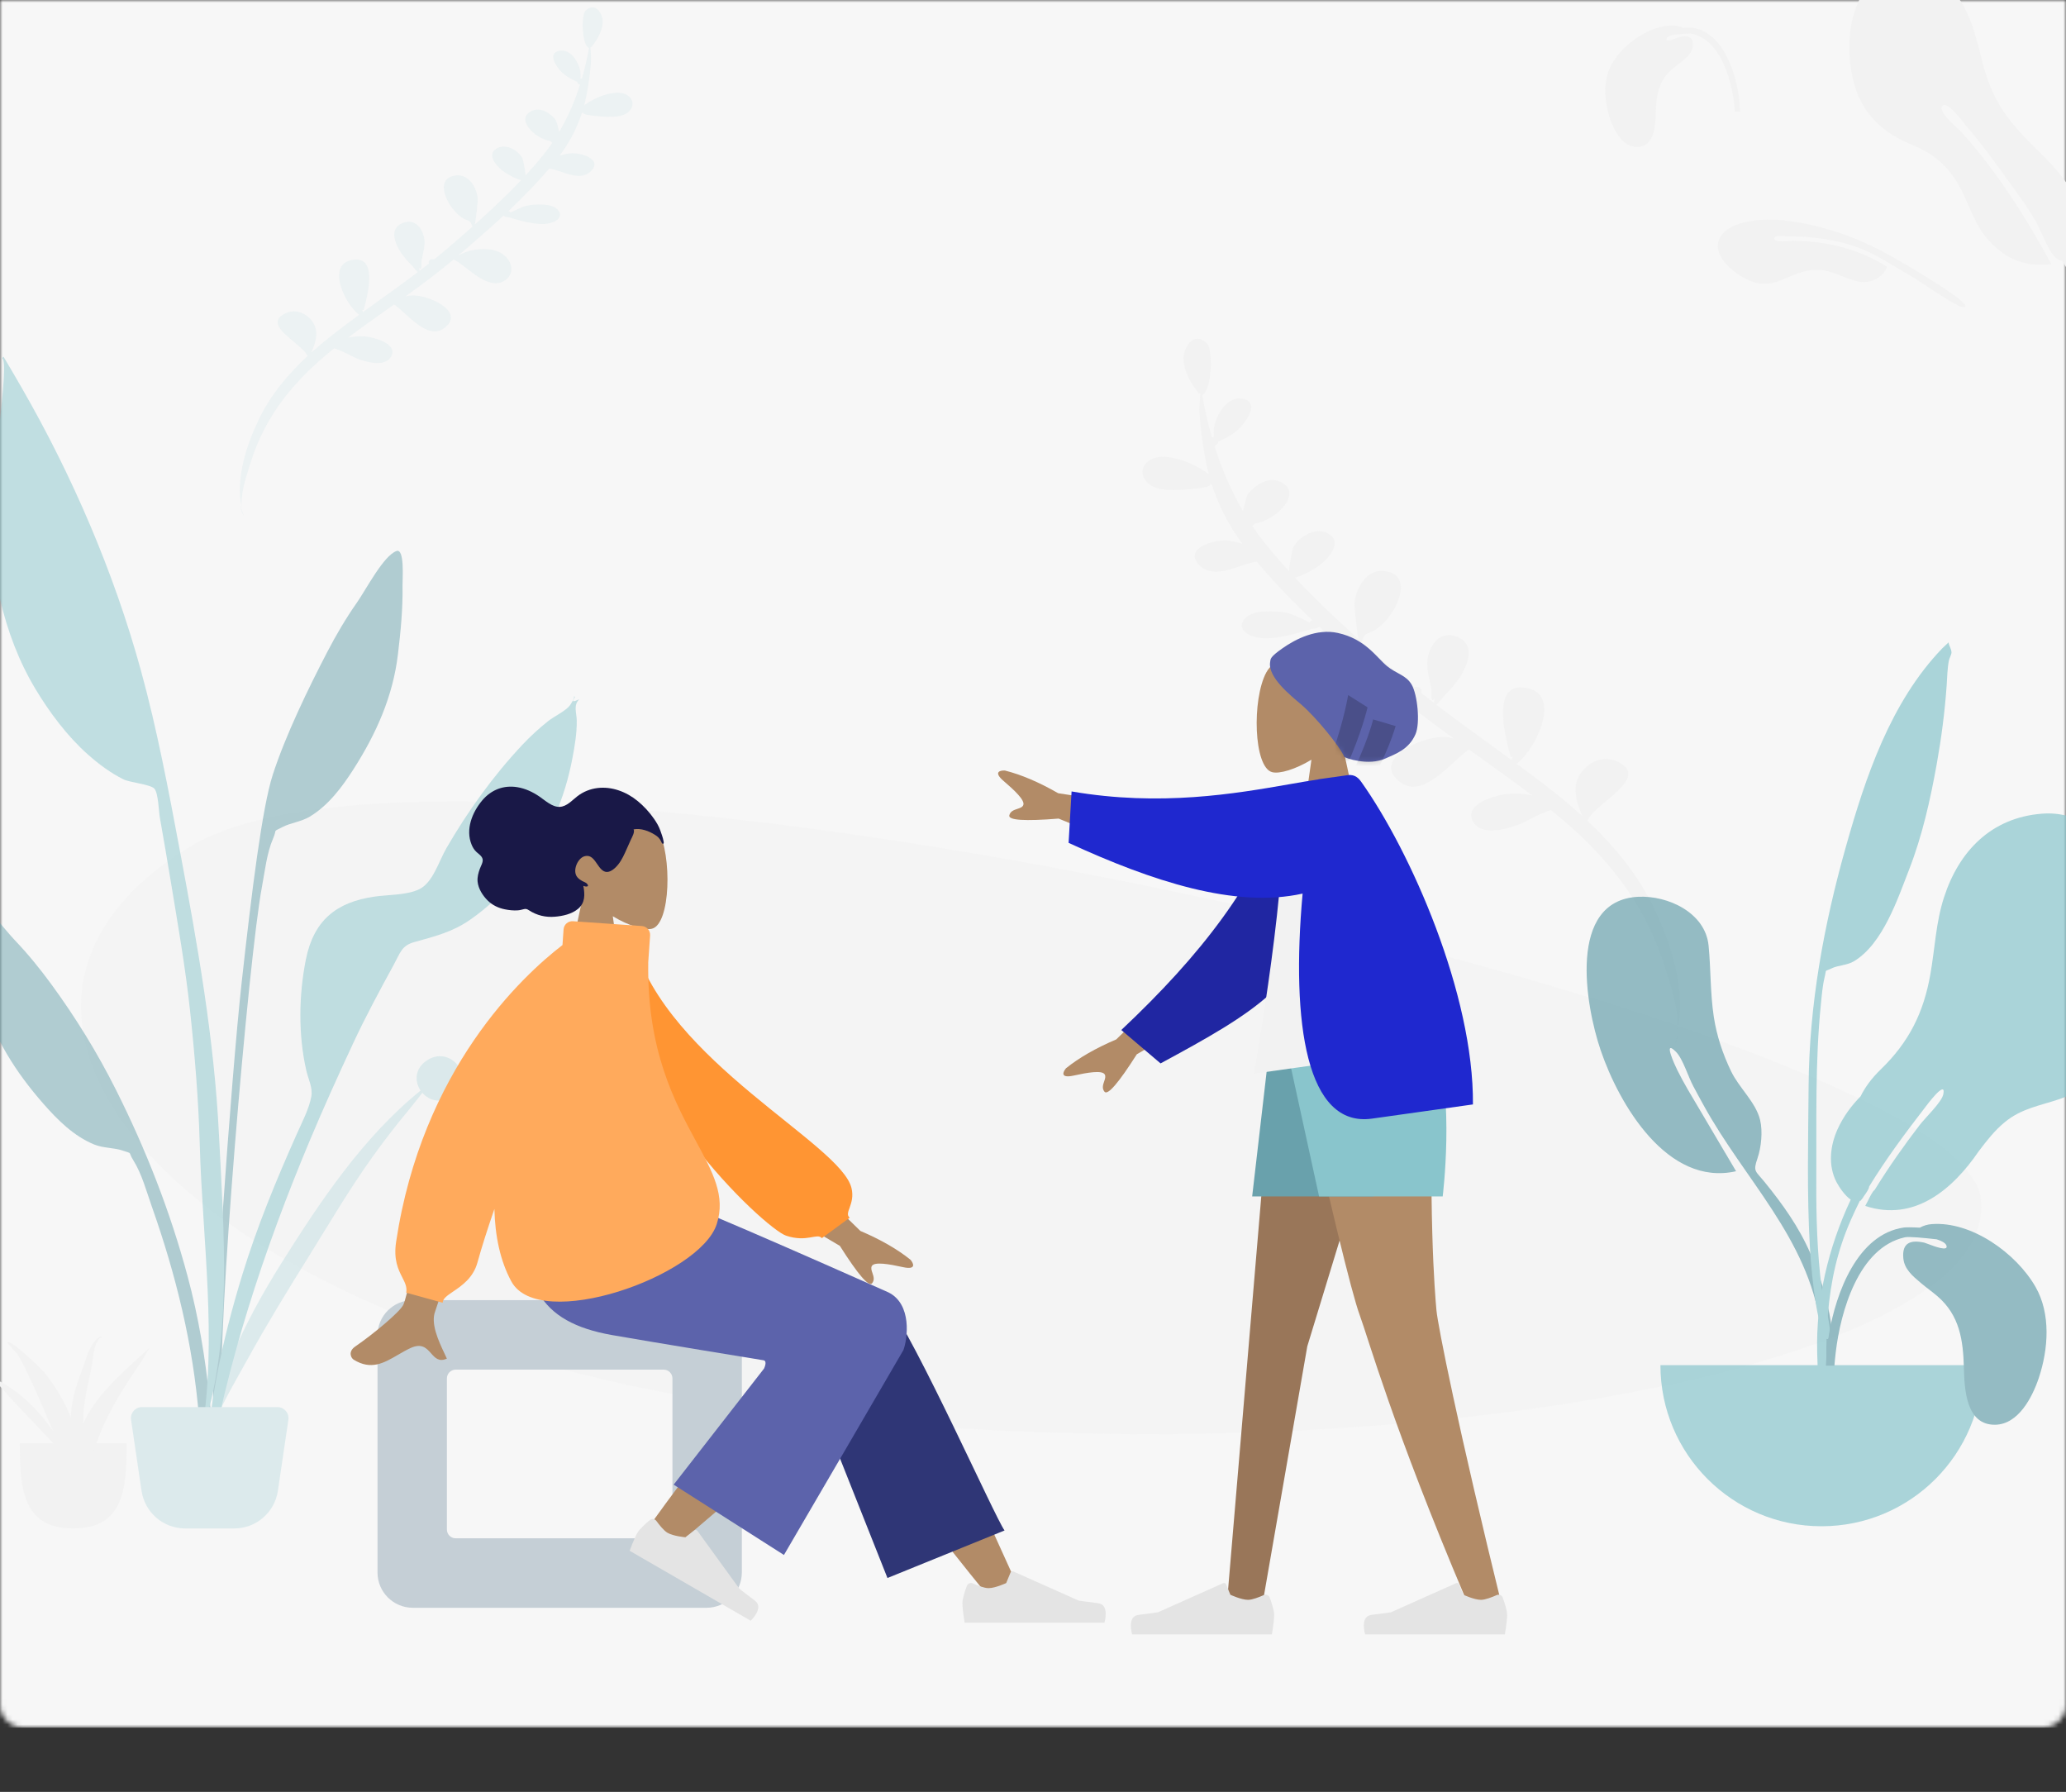 <svg width="414" height="359" viewBox="0 0 414 359" fill="none" xmlns="http://www.w3.org/2000/svg">
<rect x="0" y="0" width="414" height="359" fill="#333333" stroke="none"/>
<mask id="mask0" mask-type="alpha" maskUnits="userSpaceOnUse" x="0" y="0" width="414" height="347">
<path d="M0 0H414V341.619C414 344.11 411.842 346.129 409.179 346.129H4.821C2.158 346.129 0 344.11 0 341.619V0Z" fill="#EE8282"/>
</mask>
<g mask="url(#mask0)">
<rect width="414" height="346.13" fill="#F7F7F7"/>
</g>
<g opacity="0.505">
<path fill-rule="evenodd" clip-rule="evenodd" d="M396.873 239.74C402.424 275.138 267.802 298.227 151.929 282.114C36.056 266 -17.101 203.076 38.192 169.547C93.484 136.019 391.322 204.341 396.873 239.74Z" fill="#F2F2F2"/>
</g>
<path fill-rule="evenodd" clip-rule="evenodd" d="M230.339 92.233C232.434 90.868 235.683 91.738 237.792 92.544C238.604 92.855 240.681 93.848 242.221 94.967C242.017 94.192 241.836 93.41 241.677 92.621C241.026 89.379 240.577 86.076 240.361 82.792C240.305 81.935 240.378 80.978 240.452 80.009C240.478 79.68 240.503 79.35 240.523 79.022C240.439 78.945 240.382 78.838 240.358 78.693C240.349 78.753 240.344 78.801 240.34 78.838C240.334 78.897 240.331 78.927 240.32 78.93C240.309 78.933 240.289 78.908 240.25 78.856C240.235 78.837 240.217 78.813 240.195 78.786C238.637 76.798 237.328 74.559 237.148 72.097C236.996 70.009 239.008 66.058 241.859 68.793C243.135 70.014 242.804 78.593 240.888 79.118C241.4 81.961 242.043 84.798 242.849 87.6C242.97 87.582 243.093 87.58 243.215 87.594C243.204 86.898 243.202 86.138 243.236 85.876C243.523 83.625 245.728 79.054 249.238 79.942C251.936 80.624 250.283 83.431 249.365 84.66C247.887 86.638 246.215 87.495 244.098 88.524C244.056 88.949 243.735 89.196 243.355 89.276C244.772 93.801 246.635 98.214 249.072 102.382L249.137 102.117C249.446 100.852 249.807 99.377 250.035 99.067C251.23 97.445 253.874 95.465 256.313 96.424C261.434 98.442 255.875 104.242 251.515 104.873C251.334 105.086 251.142 105.258 250.938 105.357C251.785 106.615 252.691 107.847 253.659 109.047C255.112 110.853 256.674 112.652 258.311 114.441C258.361 113.042 259.009 109.923 259.193 109.588C260.311 107.552 263.533 105.458 266.148 106.904C269.088 108.534 266.422 111.615 264.745 113.009C264.057 113.58 260.658 115.675 259.458 115.684C263.413 119.903 267.779 124.05 272.217 128.047C271.85 126.257 271.369 121.33 271.423 120.783C271.699 117.96 273.873 113.445 278.158 114.545C282.315 115.611 280.476 120.301 279.053 122.537C278.191 123.891 276.999 125.266 275.562 126.209C275.303 126.379 274.965 126.518 274.627 126.657C274.22 126.824 273.814 126.991 273.548 127.211C273.311 127.408 273.239 127.634 273.167 127.858C273.09 128.095 273.015 128.329 272.748 128.525C275.146 130.676 277.562 132.781 279.943 134.829C281.066 135.795 282.21 136.743 283.365 137.678C283.997 137.455 284.898 137.749 284.851 138.512C284.844 138.623 284.814 138.719 284.774 138.806C285.649 139.501 286.53 140.191 287.418 140.873C287.398 140.675 287.404 140.394 287.444 140.007C286.805 140.783 286.832 139.653 286.852 138.792C286.859 138.487 286.866 138.216 286.842 138.075C286.748 137.522 286.626 136.974 286.505 136.426C286.246 135.257 285.987 134.092 286 132.886C286.028 130.325 287.929 126.033 291.929 127.557C295.608 128.957 294.269 132.752 292.882 135.132C292.003 136.637 290.801 137.982 289.545 139.269C289.321 139.499 289.073 139.81 288.826 140.118C288.461 140.575 288.101 141.025 287.835 141.193C291.25 143.805 294.745 146.34 298.241 148.875L298.241 148.876L298.243 148.877C299.808 150.012 301.374 151.147 302.932 152.289C303 152.039 303.056 151.79 303.104 151.558C303.007 151.651 302.874 151.695 302.704 151.687C302.659 151.494 302.593 151.239 302.514 150.932C301.551 147.187 298.619 135.78 306.558 137.991C312.375 139.615 308.269 149.548 303.931 153.022C306.564 154.962 309.171 156.927 311.718 158.95C313.561 160.414 315.349 161.929 317.069 163.493C316.179 161.467 315.34 158.845 315.891 156.757C316.692 153.72 320.448 150.851 324.115 152.58C328.686 154.744 325.169 157.7 321.872 160.471C320.188 161.886 318.561 163.253 318.097 164.443C323.565 169.575 328.234 175.277 331.354 181.773C334.746 188.836 337.896 198.327 336.154 206.23C336.476 202.755 335.1 198.392 334.134 195.328L334.134 195.328C334.003 194.911 333.879 194.517 333.768 194.154C332.316 189.402 330.254 184.778 327.537 180.45C323.184 173.518 317.435 167.634 310.798 162.292C309.286 162.741 307.645 163.574 306.285 164.263C305.451 164.686 304.723 165.055 304.197 165.249C301.657 166.184 296.781 167.524 295.163 164.579C293.572 161.682 297.633 160.062 300.149 159.413C302.581 158.787 304.774 158.862 307.042 159.376C303.529 156.717 299.93 154.143 296.332 151.569L296.331 151.568L296.33 151.567C295.668 151.094 295.007 150.621 294.347 150.148C293.432 150.788 292.422 151.713 291.349 152.696C287.944 155.814 283.911 159.508 280.309 156.49C274.873 151.935 285.27 147.306 289.699 147.667C290.243 147.711 290.769 147.809 291.282 147.942C286.765 144.669 282.318 141.329 278.112 137.754C277.357 137.871 276.156 138.819 274.712 139.958C271.468 142.518 267.003 146.041 263.639 143.267C261.211 141.264 262.042 138.145 264.389 136.362C266.745 134.571 270.162 134.574 273.065 135.177C274.321 135.436 275.479 135.932 276.558 136.535C276.604 136.537 276.648 136.54 276.692 136.542C272.554 132.986 268.39 129.351 264.379 125.592L264.27 125.622L264.165 125.651C263.923 125.905 263.517 125.997 263.145 125.941C262.94 126.001 262.731 126.063 262.517 126.126C259.34 127.062 255.257 128.265 252.091 127.746C249.761 127.364 247.646 125.747 249.619 123.756C251.223 122.137 255.573 122.37 257.695 122.753C258.731 122.94 259.858 123.483 260.989 124.028L260.989 124.028C261.464 124.257 261.94 124.486 262.41 124.689C262.532 124.479 262.745 124.344 262.988 124.279C259.027 120.502 255.248 116.594 251.821 112.516C250.784 112.653 249.633 113.042 248.446 113.443C245.591 114.408 242.526 115.445 240.326 113.213C237.079 109.918 243.186 107.995 246.089 108.308C247.069 108.413 248.036 108.65 248.969 108.964C246.475 105.606 244.57 102.017 243.232 98.248C243.219 98.254 243.207 98.26 243.195 98.266C243.176 98.275 243.157 98.284 243.134 98.292C243.154 98.283 243.172 98.273 243.19 98.263C243.203 98.256 243.216 98.249 243.23 98.242C243.096 97.865 242.968 97.486 242.846 97.106C242.619 96.998 242.407 96.919 242.306 96.886C243.625 97.663 238.06 98.043 237.018 98.114C234.714 98.271 231.628 98.329 229.938 96.718C228.519 95.365 228.601 93.366 230.339 92.233ZM336.402 206.241C336.304 207.386 336.062 208.435 335.609 209.3C335.948 208.315 336.209 207.292 336.402 206.241Z" fill="#F2F2F2"/>
<path opacity="0.2" fill-rule="evenodd" clip-rule="evenodd" d="M125.735 19.097C124.206 18.111 121.833 18.741 120.293 19.324C119.7 19.549 118.184 20.268 117.059 21.078C117.208 20.517 117.34 19.951 117.456 19.381C117.934 17.037 118.263 14.648 118.422 12.274C118.463 11.654 118.41 10.962 118.356 10.261L118.356 10.26C118.338 10.023 118.32 9.784 118.305 9.548C118.367 9.492 118.408 9.414 118.426 9.31C118.432 9.353 118.436 9.388 118.439 9.414C118.443 9.457 118.445 9.479 118.453 9.481C118.462 9.483 118.476 9.465 118.505 9.428C118.516 9.413 118.529 9.396 118.545 9.377C119.683 7.939 120.64 6.319 120.772 4.539C120.884 3.029 119.417 0.173 117.334 2.151C116.402 3.035 116.64 9.238 118.039 9.617C117.664 11.673 117.193 13.725 116.603 15.751C116.515 15.738 116.425 15.737 116.336 15.747C116.345 15.243 116.346 14.694 116.321 14.505C116.113 12.877 114.505 9.572 111.941 10.215C109.971 10.709 111.177 12.739 111.847 13.627C112.925 15.057 114.145 15.676 115.691 16.419C115.721 16.727 115.956 16.905 116.233 16.963C115.196 20.235 113.834 23.427 112.053 26.442L112.006 26.25L112.006 26.25C111.781 25.335 111.518 24.269 111.351 24.045C110.48 22.873 108.55 21.442 106.769 22.136C103.029 23.597 107.085 27.789 110.268 28.243C110.4 28.398 110.54 28.522 110.689 28.593C110.07 29.503 109.409 30.395 108.701 31.263C107.639 32.569 106.498 33.87 105.302 35.165C105.266 34.153 104.794 31.898 104.66 31.655C103.845 30.184 101.493 28.671 99.584 29.717C97.436 30.897 99.381 33.123 100.605 34.131C101.107 34.544 103.588 36.057 104.464 36.064C101.574 39.116 98.385 42.116 95.142 45.007C95.412 43.713 95.765 40.15 95.726 39.755C95.526 37.713 93.94 34.449 90.811 35.246C87.775 36.018 89.116 39.409 90.154 41.025C90.783 42.004 91.652 42.998 92.701 43.679C92.89 43.802 93.137 43.903 93.384 44.003L93.384 44.003C93.681 44.123 93.978 44.244 94.171 44.403C94.344 44.546 94.397 44.709 94.45 44.871C94.505 45.042 94.56 45.212 94.755 45.353C93.003 46.909 91.238 48.432 89.499 49.913C88.678 50.613 87.843 51.298 86.999 51.975C86.538 51.814 85.88 52.026 85.914 52.579C85.918 52.659 85.94 52.728 85.97 52.791C85.331 53.294 84.687 53.793 84.038 54.287C84.053 54.143 84.049 53.94 84.02 53.66C84.486 54.221 84.467 53.404 84.452 52.781L84.452 52.781C84.447 52.561 84.443 52.365 84.46 52.263C84.529 51.863 84.618 51.467 84.707 51.071C84.897 50.225 85.086 49.383 85.077 48.511C85.058 46.659 83.672 43.556 80.75 44.659C78.064 45.673 79.04 48.416 80.052 50.137C80.692 51.225 81.569 52.197 82.486 53.127C82.649 53.293 82.831 53.518 83.01 53.741L83.01 53.741C83.277 54.071 83.54 54.397 83.734 54.518C81.239 56.408 78.686 58.242 76.132 60.076L76.132 60.077C74.988 60.898 73.845 61.72 72.706 62.547C72.657 62.365 72.616 62.185 72.581 62.017C72.652 62.085 72.749 62.117 72.873 62.111C72.906 61.972 72.954 61.787 73.012 61.565C73.716 58.857 75.862 50.607 70.065 52.209C65.817 53.385 68.81 60.566 71.976 63.077C70.053 64.481 68.148 65.902 66.288 67.366C64.942 68.425 63.636 69.521 62.379 70.653C63.03 69.187 63.643 67.29 63.242 65.781C62.658 63.585 59.917 61.512 57.24 62.763C53.901 64.33 56.467 66.466 58.874 68.469C60.103 69.491 61.29 70.48 61.628 71.339C57.633 75.052 54.222 79.177 51.941 83.875C49.461 88.983 47.157 95.847 48.426 101.561C48.193 99.049 49.199 95.893 49.905 93.677L49.905 93.677C50.002 93.376 50.092 93.091 50.173 92.828C51.235 89.391 52.743 86.047 54.729 82.917C57.91 77.903 62.11 73.647 66.959 69.782C68.062 70.106 69.26 70.708 70.253 71.206C70.861 71.511 71.392 71.778 71.777 71.918C73.631 72.593 77.191 73.561 78.373 71.43C79.536 69.335 76.572 68.165 74.735 67.697C72.959 67.245 71.359 67.3 69.702 67.672C72.268 65.748 74.897 63.886 77.525 62.023L77.526 62.023L77.527 62.022C78.01 61.68 78.493 61.338 78.976 60.995C79.643 61.458 80.38 62.127 81.163 62.837L81.163 62.837C83.647 65.09 86.591 67.76 89.222 65.577C93.193 62.282 85.604 58.937 82.37 59.2C81.973 59.232 81.589 59.303 81.214 59.4C84.514 57.032 87.762 54.615 90.835 52.028C91.386 52.113 92.263 52.798 93.316 53.621C95.683 55.471 98.942 58.017 101.4 56.01C103.173 54.561 102.568 52.306 100.855 51.017C99.135 49.723 96.641 49.726 94.52 50.163C93.604 50.351 92.758 50.71 91.969 51.147L91.872 51.151C94.895 48.579 97.937 45.949 100.867 43.23C100.918 43.243 100.97 43.258 101.023 43.272C101.2 43.456 101.496 43.522 101.768 43.482C101.917 43.525 102.07 43.57 102.226 43.615C104.545 44.291 107.526 45.159 109.838 44.783C111.539 44.506 113.084 43.336 111.644 41.897C110.474 40.727 107.297 40.897 105.748 41.175C104.992 41.31 104.169 41.703 103.343 42.098L103.343 42.098C102.996 42.263 102.648 42.429 102.305 42.576C102.216 42.424 102.06 42.327 101.883 42.28C104.776 39.547 107.537 36.72 110.042 33.77C110.799 33.869 111.639 34.15 112.505 34.44C114.59 35.137 116.827 35.885 118.434 34.271C120.806 31.887 116.348 30.498 114.228 30.726C113.513 30.802 112.807 30.974 112.125 31.201C113.948 28.772 115.34 26.177 116.319 23.451C116.328 23.455 116.337 23.459 116.346 23.463L116.346 23.463L116.346 23.463C116.36 23.47 116.373 23.476 116.39 23.483C116.376 23.476 116.363 23.469 116.35 23.462C116.34 23.456 116.331 23.451 116.32 23.446C116.418 23.174 116.512 22.9 116.601 22.625C116.767 22.547 116.922 22.489 116.996 22.466C116.032 23.027 120.095 23.3 120.856 23.352C122.538 23.464 124.791 23.506 126.026 22.34C127.063 21.361 127.003 19.916 125.735 19.097ZM48.174 101.336C48.249 102.099 48.469 102.795 48.904 103.366C48.585 102.714 48.346 102.034 48.174 101.336Z" fill="#C1DEE2"/>
<g opacity="0.7">
<path fill-rule="evenodd" clip-rule="evenodd" d="M328.231 179.67C334.268 179.357 341.733 182.88 342.377 189.441C342.844 194.209 342.7 198.963 343.424 203.723C344.002 207.527 345.227 211.179 346.897 214.645C348.502 217.977 351.833 220.814 352.699 224.374C353.252 226.642 352.942 229.833 352.181 232.052C351.255 234.75 351.747 234.537 353.592 236.8C357.208 241.236 360.463 245.786 362.766 251.084C366.082 258.715 368.256 267.635 367.025 275.989C366.869 277.049 366.683 280.856 365.222 281.122C363.591 281.42 364.354 279.242 364.441 278.539C364.996 274.052 365.489 270.129 364.82 265.572C362.236 247.988 349.621 236.403 341.408 221.479C340.956 220.709 340.003 218.876 339.34 217.667C338.294 215.759 337.242 212.127 335.825 210.711C333.157 208.045 335.61 213.405 336.13 214.429C336.787 215.723 337.51 217.099 338.184 218.233C341.265 223.491 344.705 229.23 347.888 234.65C334.123 237.786 324.428 221.238 320.735 210.358C317.691 201.394 314.05 180.437 328.231 179.67Z" fill="#69A1AC"/>
<path fill-rule="evenodd" clip-rule="evenodd" d="M409.133 163.024C399.042 163.825 392.564 170.483 389.549 179.796C387.923 184.815 387.737 189.971 386.834 195.129C385.475 202.888 382.552 208.769 376.839 214.297C375.069 216.009 373.765 217.767 372.838 219.648C370.998 221.526 369.396 223.651 368.219 226.249C366.716 229.567 366.291 233.548 368.026 236.855C368.493 237.745 369.657 239.53 370.864 240.341C366.346 249.962 363.862 260.499 364.142 271.022C364.312 277.375 364.622 283.73 364.984 290.074C365.081 291.778 365.636 294.591 366.469 291.734C367.232 289.121 366.275 285.018 366.187 282.288C365.756 268.988 365.388 256.896 370.863 244.47C371.437 243.167 372.046 241.875 372.68 240.594C372.717 240.572 372.751 240.546 372.786 240.521C372.811 240.54 372.833 240.56 372.857 240.578C372.897 240.506 372.953 240.42 373.017 240.324C373.199 240.136 373.358 239.899 373.509 239.634C373.995 238.961 374.544 238.171 374.547 237.738C374.547 237.735 374.545 237.729 374.545 237.726C377.934 232.194 381.816 226.966 385.782 221.841C385.752 221.878 390.083 215.981 389.413 219.242C389.09 220.814 385.905 223.806 384.618 225.471C381.772 229.174 378.43 233.866 375.653 238.403C375.279 238.618 374.751 239.672 374.369 240.458C374.158 240.856 373.962 241.257 373.768 241.606C383.609 244.858 391.264 238.309 396.484 230.691C396.49 230.682 396.496 230.673 396.501 230.664C398.09 228.559 399.717 226.469 401.75 224.806C405.141 222.029 408.773 221.539 412.772 220.173C423.677 216.447 428.313 202.315 429.786 191.829C431.447 179.998 423.321 161.857 409.133 163.024Z" fill="#89C5CC"/>
<path fill-rule="evenodd" clip-rule="evenodd" d="M389.202 129.894C378.845 140.673 373.842 155.623 369.88 169.678C365.455 185.376 362.532 201.316 362.42 217.637C362.346 228.36 362.055 239.15 362.681 249.86C362.903 253.664 363.282 257.475 363.885 261.238C363.934 261.547 365.283 269.949 366.574 267.991C367.308 266.878 365.191 259.275 365.031 258.009C364.132 250.877 363.922 243.692 363.966 236.509C364.038 224.682 363.69 212.915 364.889 201.131C365.067 199.372 365.209 197.524 365.627 195.802C366.07 193.973 365.505 194.771 366.95 194.047C368.355 193.343 370.09 193.443 371.547 192.56C377.327 189.055 380.284 180.052 382.585 174.146C385.217 167.391 386.817 160.188 388.095 153.079C389.033 147.856 389.703 142.665 390.083 137.375C390.203 135.708 390.21 133.964 390.537 132.325C390.626 131.883 391.069 131.101 391.052 130.709C391.018 129.88 390.518 129.393 390.477 128.696C390.044 129.086 389.618 129.486 389.202 129.894Z" fill="#89C5CC"/>
<path fill-rule="evenodd" clip-rule="evenodd" d="M332.73 273.505C332.73 291.33 347.181 305.78 365.006 305.78C382.832 305.78 397.282 291.33 397.282 273.505" fill="#89C5CC"/>
<path fill-rule="evenodd" clip-rule="evenodd" d="M387.123 245.245C395.112 244.656 404.032 251.101 407.885 257.807C410.992 263.214 410.468 270.314 408.55 276.059C407.265 279.905 404.461 285.388 399.785 285.442C393.935 285.508 393.653 278.278 393.539 274.051C393.389 268.431 392.679 263.536 388.251 259.705C387.704 259.232 387.13 258.79 386.557 258.347C386.047 257.954 385.538 257.561 385.048 257.148C384.97 257.081 384.891 257.015 384.812 256.949C383.246 255.633 381.602 254.25 381.402 252.081C381.111 248.937 382.886 248.372 385.595 248.956C385.683 248.975 385.92 249.065 386.243 249.187C387.627 249.711 390.579 250.831 390.021 249.493C389.811 248.989 389.042 248.589 388.073 248.29C385.564 248.017 382.572 247.701 381.712 247.89C372.429 249.926 368.814 262.785 367.855 270.955C367.751 271.836 367.667 272.721 367.594 273.607H365.889C366.007 271.467 366.163 269.331 366.521 267.215C367.889 259.123 372.167 247.238 381.549 245.924C381.895 245.875 383.169 245.867 384.711 245.957C385.442 245.549 386.261 245.302 387.123 245.245Z" fill="#69A1AC"/>
</g>
<g opacity="0.5">
<path fill-rule="evenodd" clip-rule="evenodd" d="M71.525 120.722C73.383 118.073 76.831 111.344 79.446 110.398C81.13 109.788 80.639 116.095 80.66 117.298C80.741 121.951 80.288 126.574 79.729 131.188C78.721 139.509 75.425 146.92 70.906 154.002C68.58 157.646 65.852 161.334 62.073 163.608C60.334 164.655 58.241 164.831 56.524 165.733C54.523 166.783 55.613 165.934 54.711 168.019C53.459 170.913 53.059 174.646 52.48 177.734C49.82 191.91 43.381 266.848 44.497 281.268C44.596 282.546 42.814 282.851 42.725 281.291C42.252 273.018 46.344 215.727 48.409 196.992C50.473 178.256 52.562 161.704 54.657 155.222C57.198 147.358 61.787 137.901 65.608 130.567C67.382 127.16 69.317 123.87 71.525 120.722Z" fill="#69A1AC"/>
<path fill-rule="evenodd" clip-rule="evenodd" d="M85.315 212.613C90.15 209.063 95.383 215.762 91.008 219.312C88.589 221.274 86.061 220.576 84.637 218.941C83.713 220.067 82.848 221.245 82.017 222.24C79.485 225.271 77.092 228.375 74.805 231.551C70.054 238.149 65.982 245.12 61.725 251.963C57.524 258.717 53.356 265.505 49.548 272.431C46.322 278.298 42.022 285.2 40.918 291.632C42.594 277.991 48.952 264.879 56.525 252.853C64.035 240.925 72.654 227.899 84.283 218.487C83.1 216.746 83.067 214.262 85.315 212.613Z" fill="#C1DEE2"/>
<path fill-rule="evenodd" clip-rule="evenodd" d="M-6.429 179.343C-3.723 179.872 0.698 185.993 2.928 188.324C5.578 191.096 7.983 194.049 10.25 197.144C15.129 203.805 19.493 210.887 23.204 218.273C29.253 230.313 34.1 242.672 37.617 255.783C39.77 263.808 41.164 272.126 41.99 280.386C42.146 281.944 43.78 293.955 41.426 294.278C39.31 294.57 39.963 285.159 39.861 283.878C38.707 269.436 35.249 255.383 30.439 241.771C29.392 238.805 28.418 235.173 26.743 232.505C25.536 230.582 26.734 231.253 24.614 230.525C22.793 229.9 20.719 230.053 18.854 229.288C14.804 227.627 11.561 224.403 8.718 221.159C3.193 214.856 -1.184 208.037 -3.466 199.96C-4.732 195.481 -5.896 190.977 -6.541 186.36C-6.708 185.167 -8.171 179.002 -6.429 179.343Z" fill="#69A1AC"/>
<path fill-rule="evenodd" clip-rule="evenodd" d="M4.248 77.513C14.44 95.187 22.814 114.601 28.222 134.265C31.498 146.18 33.789 158.405 36.066 170.543C39.591 189.336 42.925 208.128 43.873 227.255C44.828 246.493 46.714 268.682 40.415 287.211C43.561 268.399 40.566 248.375 40.035 229.446C39.782 220.409 39.047 211.461 38.084 202.478C37.149 193.763 35.621 185.09 34.198 176.444C33.505 172.233 32.778 168.029 32.037 163.827C31.816 162.573 31.722 158.853 30.927 157.996C30.126 157.134 26.043 156.783 24.76 156.15C22.178 154.876 19.75 153.066 17.601 151.154C13.48 147.489 9.896 142.699 7.067 137.978C0.521 127.053 -2.096 113.721 -1.964 101.069C-1.939 98.612 2.012 72.16 0.425 71.796C0.521 71.684 0.611 71.568 0.696 71.448C1.898 73.459 3.076 75.484 4.248 77.513Z" fill="#89C5CC"/>
<path fill-rule="evenodd" clip-rule="evenodd" d="M114.246 141.256C114.403 141.029 115.427 139.452 114.911 139.553C115.96 139.347 113.468 141.292 116.082 140.099C114.841 141.271 115.557 142.794 115.574 144.372C115.601 146.934 115.172 149.475 114.69 151.982C113.927 155.944 112.792 159.797 111.143 163.483C107.55 171.515 101.448 179.247 94.205 184.269C90.629 186.748 87.124 187.592 83.046 188.734C80.47 189.455 80.265 190.787 78.898 193.287C76.051 198.494 73.255 203.682 70.745 209.064C67.747 215.491 64.837 221.925 62.091 228.465C52.843 250.495 45.316 273.318 41.364 296.938C41.267 283.019 44.487 268.683 48.548 255.416C51.507 245.75 55.359 236.432 59.467 227.208C60.462 224.974 61.971 222.099 62.394 219.632C62.69 217.904 61.785 216.242 61.37 214.421C59.755 207.33 59.87 199.386 61.289 192.257C62.853 184.397 67.376 180.748 75.028 179.635C77.826 179.228 81.383 179.377 83.949 178.184C86.744 176.884 87.898 172.614 89.487 169.872C93.757 162.508 98.83 155.445 104.655 149.24C106.268 147.522 108.003 145.936 109.843 144.467C111.004 143.54 113.455 142.398 114.246 141.256Z" fill="#89C5CC"/>
<path fill-rule="evenodd" clip-rule="evenodd" d="M26.26 284.438C26.063 283.103 27.098 281.905 28.447 281.905H55.602C56.951 281.905 57.986 283.103 57.789 284.438L55.69 298.67C55.05 303.009 51.328 306.223 46.942 306.223H37.107C32.722 306.223 28.999 303.009 28.359 298.67L26.26 284.438Z" fill="#C1DEE2"/>
</g>
<path fill-rule="evenodd" clip-rule="evenodd" d="M3.966 289.181C3.966 298.593 4.709 306.223 14.678 306.223C24.647 306.223 25.39 298.593 25.39 289.181" fill="#F2F2F2"/>
<path fill-rule="evenodd" clip-rule="evenodd" d="M17.643 283.308C17.277 283.94 16.952 284.585 16.664 285.239C16.654 283.892 16.728 282.535 16.932 281.159C17.279 278.803 17.811 276.459 18.309 274.118C18.668 272.436 18.645 269.416 20.007 268.075C20.38 267.786 20.47 268.354 20.47 268.6C20.474 268.653 20.469 267.594 20.106 267.778C17.953 268.891 17.255 272.388 16.566 274.139C15.56 276.694 14.704 279.307 14.351 281.966C14.262 282.638 14.214 283.309 14.203 283.98C14.13 283.8 14.061 283.62 13.985 283.441C12.742 280.526 11.065 277.681 8.973 275.058C8.458 274.413 1.983 268.044 1.476 269.019C1.526 269.16 1.631 269.278 1.79 269.371C1.8 269.382 1.8 269.376 1.795 269.36C2.175 269.974 3.256 270.923 3.593 271.461C4.44 272.816 5.099 274.253 5.768 275.663C7.183 278.643 8.495 281.653 9.766 284.669C10.063 285.371 10.371 286.07 10.686 286.766C7.44 282.084 3.11 277.833 -2.852 275.4C-0.816 276.436 0.519 278.385 1.894 279.877C3.553 281.676 5.299 283.428 6.961 285.226C8.92 287.346 11.226 289.58 13.111 291.926C14.937 295.76 16.711 299.597 17.806 303.627C17.358 302.234 17.771 300.31 17.695 298.849C17.634 297.686 17.498 296.533 17.311 295.382C17.542 295.901 17.74 296.421 17.83 296.904C17.748 296.093 17.653 295.288 17.552 294.486C17.812 293.736 18.069 293.036 18.241 292.459C19.128 289.5 20.183 286.593 21.62 283.759C22.95 281.137 24.476 278.549 26.138 276.04C26.913 274.87 27.7 273.705 28.481 272.537C28.992 271.773 29.479 270.549 30.191 269.817C25.589 274.024 20.562 278.261 17.643 283.308Z" fill="#F2F2F2"/>
<path fill-rule="evenodd" clip-rule="evenodd" d="M416.575 41.748C415.256 37.349 412.159 33.905 408.944 30.75C402.685 24.607 399.319 20.809 397.089 11.824C395.777 6.539 394.442 0.939 390.281 -2.895C387.252 -5.687 382.038 -8.032 377.987 -6.033C371.754 -2.313 370.08 5.321 370.709 12.157C371.488 20.63 375.446 25.855 383.049 28.975C387.333 30.733 390.181 33.052 392.507 37.093C394.367 40.325 395.451 44.371 397.789 47.3C401.284 51.679 405.657 53.626 411.048 52.899C405.999 43.609 400.099 34.231 392.984 26.41C392.318 25.623 388.389 22.614 389.182 21.273C390.055 19.798 394.088 25.341 394.059 25.307C396.127 27.681 398.04 30.203 399.919 32.75C399.915 32.752 399.909 32.754 399.904 32.756C401.838 35.369 403.757 38.021 405.64 40.706C406.401 41.842 407.142 42.992 407.852 44.171C408.893 45.901 410.545 50.811 412.249 51.875C412.613 52.102 412.95 52.23 413.265 52.282C414.427 54.185 415.558 56.103 416.634 58.044C419.443 63.114 421.854 68.467 422.96 74.19C423.283 75.861 423.055 82.11 424.195 83.316C426.28 85.521 425.669 81.274 425.545 79.992C424.509 69.374 420.697 60.329 415.163 51.403C416.863 49.183 417.109 43.531 416.575 41.748Z" fill="#F2F2F2"/>
<path fill-rule="evenodd" clip-rule="evenodd" d="M345.168 46.879C347.366 44.289 352.649 43.849 355.881 44.023C359.879 44.237 363.987 45.211 367.791 46.388C374.057 48.326 380.147 51.864 385.666 55.288C386.331 55.701 394.525 60.629 393.8 61.493C393.081 62.35 385.037 56.497 383.244 55.488C379.419 53.334 375.91 50.788 371.693 49.366C367.327 47.893 362.709 47.31 358.118 47.35C357.529 47.355 355.606 46.944 355.565 47.816C355.524 48.669 358.705 48.224 359.266 48.229C361.582 48.25 363.913 48.468 366.196 48.87C370.475 49.622 374.497 51.137 378.161 53.461C377.139 55.838 374.688 56.934 372.116 56.339C369.894 55.825 367.728 54.556 365.552 54.19C364.053 53.937 362.553 54.087 361.1 54.51C357.266 55.624 355.056 57.906 350.841 56.318C347.537 55.074 342.011 50.603 345.168 46.879Z" fill="#F2F2F2"/>
<path fill-rule="evenodd" clip-rule="evenodd" d="M335.718 5.15C330.837 4.794 325.387 8.689 323.033 12.743C321.135 16.011 321.455 20.302 322.627 23.774C323.412 26.099 325.125 29.413 327.982 29.445C331.556 29.485 331.729 25.115 331.798 22.56C331.89 19.164 332.323 16.205 335.029 13.89C335.363 13.604 335.713 13.337 336.064 13.069C336.375 12.832 336.686 12.594 336.985 12.344C337.033 12.304 337.081 12.264 337.13 12.224C338.086 11.429 339.091 10.593 339.213 9.282C339.391 7.382 338.307 7.04 336.651 7.393C336.598 7.404 336.453 7.459 336.255 7.533C335.41 7.85 333.606 8.526 333.947 7.718C334.076 7.413 334.545 7.171 335.138 6.991C336.67 6.826 338.498 6.634 339.024 6.749C344.695 7.98 346.903 15.751 347.49 20.689C347.556 21.248 347.609 21.809 347.656 22.371H348.695C348.622 21.051 348.528 19.734 348.305 18.429C347.469 13.538 344.855 6.355 339.123 5.561C338.912 5.531 338.134 5.526 337.191 5.581C336.745 5.334 336.245 5.185 335.718 5.15Z" fill="#F2F2F2"/>
<path fill-rule="evenodd" clip-rule="evenodd" d="M122.796 183.566C126.012 185.506 129.173 186.444 130.656 186.061C134.376 185.102 134.718 171.485 131.84 166.116C128.962 160.748 114.166 158.408 113.42 169.045C113.162 172.736 114.71 176.03 116.998 178.718L112.895 197.859H124.815L122.796 183.566Z" fill="#B28B67"/>
<path fill-rule="evenodd" clip-rule="evenodd" d="M132.965 168.527C132.847 167.831 132.558 167.058 132.325 166.4C132.025 165.551 131.571 164.786 131.071 164.065C130.13 162.707 129.001 161.481 127.754 160.463C125.477 158.605 122.578 157.532 119.728 157.881C118.288 158.056 116.891 158.606 115.702 159.52C114.628 160.346 113.594 161.562 112.203 161.65C110.69 161.745 109.302 160.408 108.088 159.582C106.719 158.651 105.263 157.973 103.663 157.709C100.983 157.268 98.466 158.174 96.619 160.374C94.653 162.716 93.225 166.149 94.515 169.252C94.755 169.828 95.064 170.315 95.507 170.718C95.913 171.087 96.534 171.48 96.698 172.071C96.873 172.698 96.351 173.508 96.148 174.074C95.858 174.886 95.619 175.737 95.704 176.619C95.843 178.067 96.753 179.45 97.713 180.402C98.69 181.37 99.893 181.926 101.178 182.182C102.036 182.353 102.912 182.447 103.784 182.383C104.217 182.351 104.599 182.231 105.018 182.135C105.426 182.042 105.654 182.151 106 182.374C107.607 183.414 109.335 183.816 111.191 183.662C112.758 183.531 114.563 183.151 115.841 182.077C117.26 180.885 117.231 179.24 116.897 177.483C117.251 177.658 118.23 177.767 117.645 177.068C117.413 176.791 116.976 176.678 116.678 176.515C116.332 176.325 115.981 176.08 115.712 175.771C114.627 174.522 115.723 171.979 117.087 171.56C119.114 170.938 119.567 173.806 121.014 174.548C121.846 174.974 122.716 174.391 123.339 173.796C124.174 172.998 124.743 171.942 125.234 170.867C125.639 169.981 126.015 169.083 126.428 168.202C126.62 167.791 127.287 166.628 126.952 166.163C128.404 165.873 130.021 166.477 131.271 167.268C131.788 167.596 132.181 167.956 132.457 168.534C132.516 168.658 132.645 169.026 132.806 169.041C133.107 169.069 132.994 168.702 132.965 168.527Z" fill="#191847"/>
<path fill-rule="evenodd" clip-rule="evenodd" d="M82.721 260.483C78.814 260.483 75.647 263.65 75.647 267.557V315.038C75.647 318.945 78.814 322.113 82.721 322.113H141.582C145.489 322.113 148.656 318.945 148.656 315.038V267.557C148.656 263.65 145.489 260.483 141.582 260.483H82.721ZM91.321 274.399C90.344 274.399 89.552 275.191 89.552 276.168V306.428C89.552 307.404 90.344 308.196 91.321 308.196H132.98C133.957 308.196 134.749 307.404 134.749 306.428V276.168C134.749 275.191 133.957 274.399 132.98 274.399H91.321Z" fill="#C5CFD6"/>
<path fill-rule="evenodd" clip-rule="evenodd" d="M197.902 319.628C188.11 307.662 181.484 298.79 178.025 293.014C172.102 283.124 167.255 274.324 165.725 270.962C162.077 262.946 174.123 259.192 176.849 262.931C180.976 268.59 189.788 286.399 203.286 316.356L197.902 319.628Z" fill="#B28B67"/>
<path fill-rule="evenodd" clip-rule="evenodd" d="M177.835 316.148L159.611 270.243C155.713 261.874 174.536 256.373 177.401 260.268C183.904 269.11 199.361 303.989 201.299 306.623L177.835 316.148Z" fill="#2F3676"/>
<path fill-rule="evenodd" clip-rule="evenodd" d="M129.302 306.942C132.852 301.76 145.764 284.327 152.797 277.113C154.818 275.041 156.79 273.051 158.655 271.197C164.199 265.686 175.239 274.949 169.705 279.968C155.924 292.468 135.817 309.343 134.137 310.847C131.783 312.956 127.071 310.199 129.302 306.942Z" fill="#B28B67"/>
<path fill-rule="evenodd" clip-rule="evenodd" d="M131.53 304.713C131.226 304.294 130.633 304.195 130.236 304.527C129.423 305.206 128.181 306.312 127.743 307.07C127.072 308.234 126.171 310.692 126.171 310.692C127.52 311.472 150.431 324.708 150.431 324.708C150.431 324.708 153.181 322.126 151.288 320.7C149.394 319.273 148.163 318.293 148.163 318.293L139.756 306.703C139.61 306.501 139.326 306.46 139.129 306.612L137.344 307.987C137.344 307.987 134.95 307.778 133.771 307.097C133.023 306.665 132.103 305.505 131.53 304.713Z" fill="#E4E4E4"/>
<path fill-rule="evenodd" clip-rule="evenodd" d="M194.957 317.236C194.485 317.024 193.921 317.236 193.743 317.722C193.378 318.717 192.855 320.296 192.855 321.171C192.855 322.515 193.303 325.095 193.303 325.095C194.862 325.095 221.316 325.095 221.316 325.095C221.316 325.095 222.408 321.482 220.055 321.194C217.703 320.906 216.147 320.674 216.147 320.674L203.075 314.843C202.848 314.741 202.581 314.848 202.487 315.078L201.628 317.162C201.628 317.162 199.45 318.179 198.089 318.179C197.226 318.179 195.849 317.634 194.957 317.236Z" fill="#E4E4E4"/>
<path fill-rule="evenodd" clip-rule="evenodd" d="M153.054 272.535C153.054 272.535 130.334 268.832 122.617 267.47C107.954 264.883 103.678 256.987 106.207 239.758L133.223 239.758C138.586 241.308 178.039 258.928 178.039 258.928C182.771 261.279 181.89 268.21 181.025 270.494C180.972 270.633 157.092 311.533 157.092 311.533L134.991 297.444L153.095 274.196C153.095 274.196 153.813 272.75 153.054 272.535Z" fill="#5C63AB"/>
<path fill-rule="evenodd" clip-rule="evenodd" d="M80.811 261.431C82.266 258.476 89.538 220.448 89.538 220.448L100.414 220.489C100.414 220.489 87.989 260.772 87.222 262.672C86.227 265.14 87.918 268.727 89.064 271.158C89.242 271.535 89.406 271.883 89.545 272.196C87.954 272.908 87.19 272.047 86.385 271.139C85.475 270.114 84.512 269.029 82.246 270.085C81.37 270.492 80.542 270.974 79.732 271.445C76.936 273.072 74.367 274.566 70.873 272.408C70.319 272.066 69.712 270.778 71.178 269.772C74.833 267.264 80.099 262.875 80.811 261.431ZM172.407 246.613L158.338 232.878L153.664 240.97L168.295 249.602C171.963 255.384 174.118 257.883 174.759 257.097C175.299 256.435 175.051 255.709 174.823 255.041C174.645 254.52 174.48 254.033 174.707 253.639C175.227 252.739 178.165 253.254 180.931 253.863C183.698 254.472 183.058 253.112 182.47 252.402C179.855 250.29 176.501 248.361 172.407 246.613Z" fill="#B28B67"/>
<path fill-rule="evenodd" clip-rule="evenodd" d="M122.675 189.574L126.97 188.837C133.735 212.769 168.496 229.083 170.63 238.029C171.413 241.31 169.053 242.969 170.272 243.968L164.69 248.057C163.744 246.954 161.727 248.972 157.514 247.56C153.301 246.148 122.675 217.912 122.675 189.574Z" fill="#FF9533"/>
<path fill-rule="evenodd" clip-rule="evenodd" d="M114.82 184.563C113.845 184.495 113 185.229 112.932 186.204L112.714 189.334C104.631 195.559 84.599 214.158 79.379 248.781C78.831 252.418 79.822 254.367 80.615 255.923C81.156 256.988 81.605 257.869 81.404 258.983L88.71 261.001C88.71 260.179 89.63 259.553 90.818 258.746C92.546 257.573 94.838 256.016 95.685 252.912C96.489 249.97 97.665 246.296 99.07 242.208C99.203 247.622 100.229 252.6 102.464 256.724C108.04 267.013 140.265 255.729 143.631 245.233C145.428 239.632 142.879 234.93 139.507 228.711C135.228 220.817 129.623 210.479 129.9 192.758L130.273 187.417C130.341 186.443 129.607 185.597 128.632 185.529L114.82 184.563Z" fill="#FFAA5C"/>
<path fill-rule="evenodd" clip-rule="evenodd" d="M262.795 152.205C259.574 154.146 256.41 155.083 254.925 154.701C251.199 153.74 250.857 140.113 253.739 134.74C256.622 129.368 271.439 127.026 272.186 137.67C272.446 141.365 270.894 144.663 268.601 147.353L272.711 166.507H260.773L262.795 152.205Z" fill="#B28B67"/>
<path fill-rule="evenodd" clip-rule="evenodd" d="M254.518 132.657C254.623 132.008 254.416 131.689 257.026 129.86C259.636 128.032 263.85 125.875 268.095 126.813C273.603 128.032 275.791 131.665 277.915 133.431C279.83 135.024 281.751 135.21 282.89 137.186C284.028 139.161 284.634 144.846 283.644 147.106C282.278 150.224 279.585 151.064 277.619 151.962C274.247 153.502 269.481 151.875 269.365 151.606C268.472 149.521 263.665 143.64 260.774 141.17C258.647 139.353 254.027 135.704 254.518 132.657Z" fill="#5C63AB"/>
<mask id="mask1" mask-type="alpha" maskUnits="userSpaceOnUse" x="254" y="126" width="31" height="27">
<path fill-rule="evenodd" clip-rule="evenodd" d="M254.518 132.657C254.623 132.008 254.416 131.689 257.026 129.86C259.636 128.032 263.85 125.875 268.095 126.813C273.603 128.032 275.791 131.665 277.915 133.431C279.83 135.024 281.751 135.21 282.89 137.186C284.028 139.161 284.634 144.846 283.644 147.106C282.278 150.224 279.585 151.064 277.619 151.962C274.247 153.502 269.481 151.875 269.365 151.606C268.472 149.521 263.665 143.64 260.774 141.17C258.647 139.353 254.027 135.704 254.518 132.657Z" fill="white"/>
</mask>
<g mask="url(#mask1)">
<path fill-rule="evenodd" clip-rule="evenodd" d="M254.201 174.379C267.112 158.456 270.15 139.253 270.15 139.253L274.039 141.713C274.039 141.713 269.256 162.698 254.201 174.379ZM249.289 183.128C270.183 164.769 275.166 144.138 275.166 144.138L279.664 145.464C279.664 145.464 273.465 168.535 249.289 183.128Z" fill="black" fill-opacity="0.2"/>
</g>
<path fill-rule="evenodd" clip-rule="evenodd" d="M280.654 208.51L261.964 269.732L252.91 321.796H245.812L255.378 208.51H280.654Z" fill="#997659"/>
<path fill-rule="evenodd" clip-rule="evenodd" d="M287.339 208.51C286.069 242.124 287.563 259.463 287.847 262.517C288.131 265.571 292.022 285.373 301.232 322.821L293.668 320.218C279.112 285.872 274.152 268.022 272.482 263.512C270.813 259.002 266.378 240.668 259.18 208.51H287.339Z" fill="#B28B67"/>
<path fill-rule="evenodd" clip-rule="evenodd" d="M299.905 319.577C300.378 319.365 300.942 319.576 301.12 320.063C301.485 321.059 302.008 322.64 302.008 323.517C302.008 324.863 301.56 327.445 301.56 327.445C300.002 327.445 273.547 327.445 273.547 327.445C273.547 327.445 272.455 323.828 274.808 323.54C277.161 323.251 278.717 323.019 278.717 323.019L291.788 317.181C292.015 317.079 292.282 317.186 292.377 317.416L293.235 319.502C293.235 319.502 295.413 320.52 296.775 320.52C297.637 320.52 299.013 319.976 299.905 319.577Z" fill="#E4E4E4"/>
<path fill-rule="evenodd" clip-rule="evenodd" d="M253.222 319.577C253.695 319.365 254.258 319.576 254.437 320.063C254.801 321.059 255.324 322.64 255.324 323.517C255.324 324.863 254.877 327.445 254.877 327.445C253.318 327.445 226.864 327.445 226.864 327.445C226.864 327.445 225.772 323.828 228.124 323.54C230.477 323.251 232.033 323.019 232.033 323.019L245.104 317.181C245.332 317.079 245.598 317.186 245.693 317.416L246.551 319.502C246.551 319.502 248.729 320.52 250.091 320.52C250.954 320.52 252.33 319.976 253.222 319.577Z" fill="#E4E4E4"/>
<path fill-rule="evenodd" clip-rule="evenodd" d="M283.137 208.51L275.19 239.702H250.918L254.537 208.51H283.137Z" fill="#69A1AC"/>
<path fill-rule="evenodd" clip-rule="evenodd" d="M287.606 208.51C291.529 220.29 289.096 239.702 289.096 239.702H264.328L257.517 208.51H287.606Z" fill="#89C5CC"/>
<path fill-rule="evenodd" clip-rule="evenodd" d="M212.051 158.921L231.507 161.892L227.855 170.488L212.14 164.001C205.307 164.55 202.012 164.333 202.254 163.349C202.458 162.52 203.187 162.281 203.859 162.061C204.382 161.889 204.871 161.729 205.049 161.31C205.455 160.354 203.273 158.319 201.12 156.476C198.967 154.634 200.44 154.327 201.361 154.37C204.625 155.187 208.188 156.704 212.051 158.921ZM223.682 208.243L237.775 194.518L242.453 202.6L227.799 211.227C224.124 217.005 221.965 219.502 221.324 218.717C220.783 218.056 221.031 217.331 221.26 216.662C221.438 216.142 221.604 215.656 221.376 215.263C220.856 214.363 217.914 214.879 215.143 215.488C212.373 216.096 213.014 214.738 213.603 214.028C216.222 211.918 219.582 209.99 223.682 208.243Z" fill="#B28B67"/>
<path fill-rule="evenodd" clip-rule="evenodd" d="M257.823 160.072C251.505 177.2 240.848 191.146 224.694 206.358L232.56 213.048C251.544 202.804 261.484 196.836 264.56 181.06C265.332 177.101 264.55 164.934 264.441 158.491L257.823 160.072Z" fill="#2026A2"/>
<path fill-rule="evenodd" clip-rule="evenodd" d="M289.198 209.769L251.271 215.1C251.271 215.1 258.644 174.056 256.868 159.396C256.808 158.898 257.604 157.893 258.027 157.95C262.666 158.581 267.444 155.667 267.444 155.667C278.464 168.839 284.071 186.174 289.198 209.769Z" fill="#F2F2F2"/>
<path fill-rule="evenodd" clip-rule="evenodd" d="M261.025 179.028C258.666 205.224 261.857 225.949 274.935 224.111L295.158 221.269C295.342 199.271 282.702 170.582 272.758 156.614C272.378 156.08 271.59 155.085 270.091 155.295L264.215 156.121C264.213 156.129 264.212 156.138 264.21 156.146C262.444 156.409 260.506 156.747 258.407 157.113C247.601 158.999 232.534 161.628 214.733 158.563L214.133 168.863C230.894 176.572 247.536 182.03 261.025 179.028Z" fill="#1F28CF"/>
</svg>
